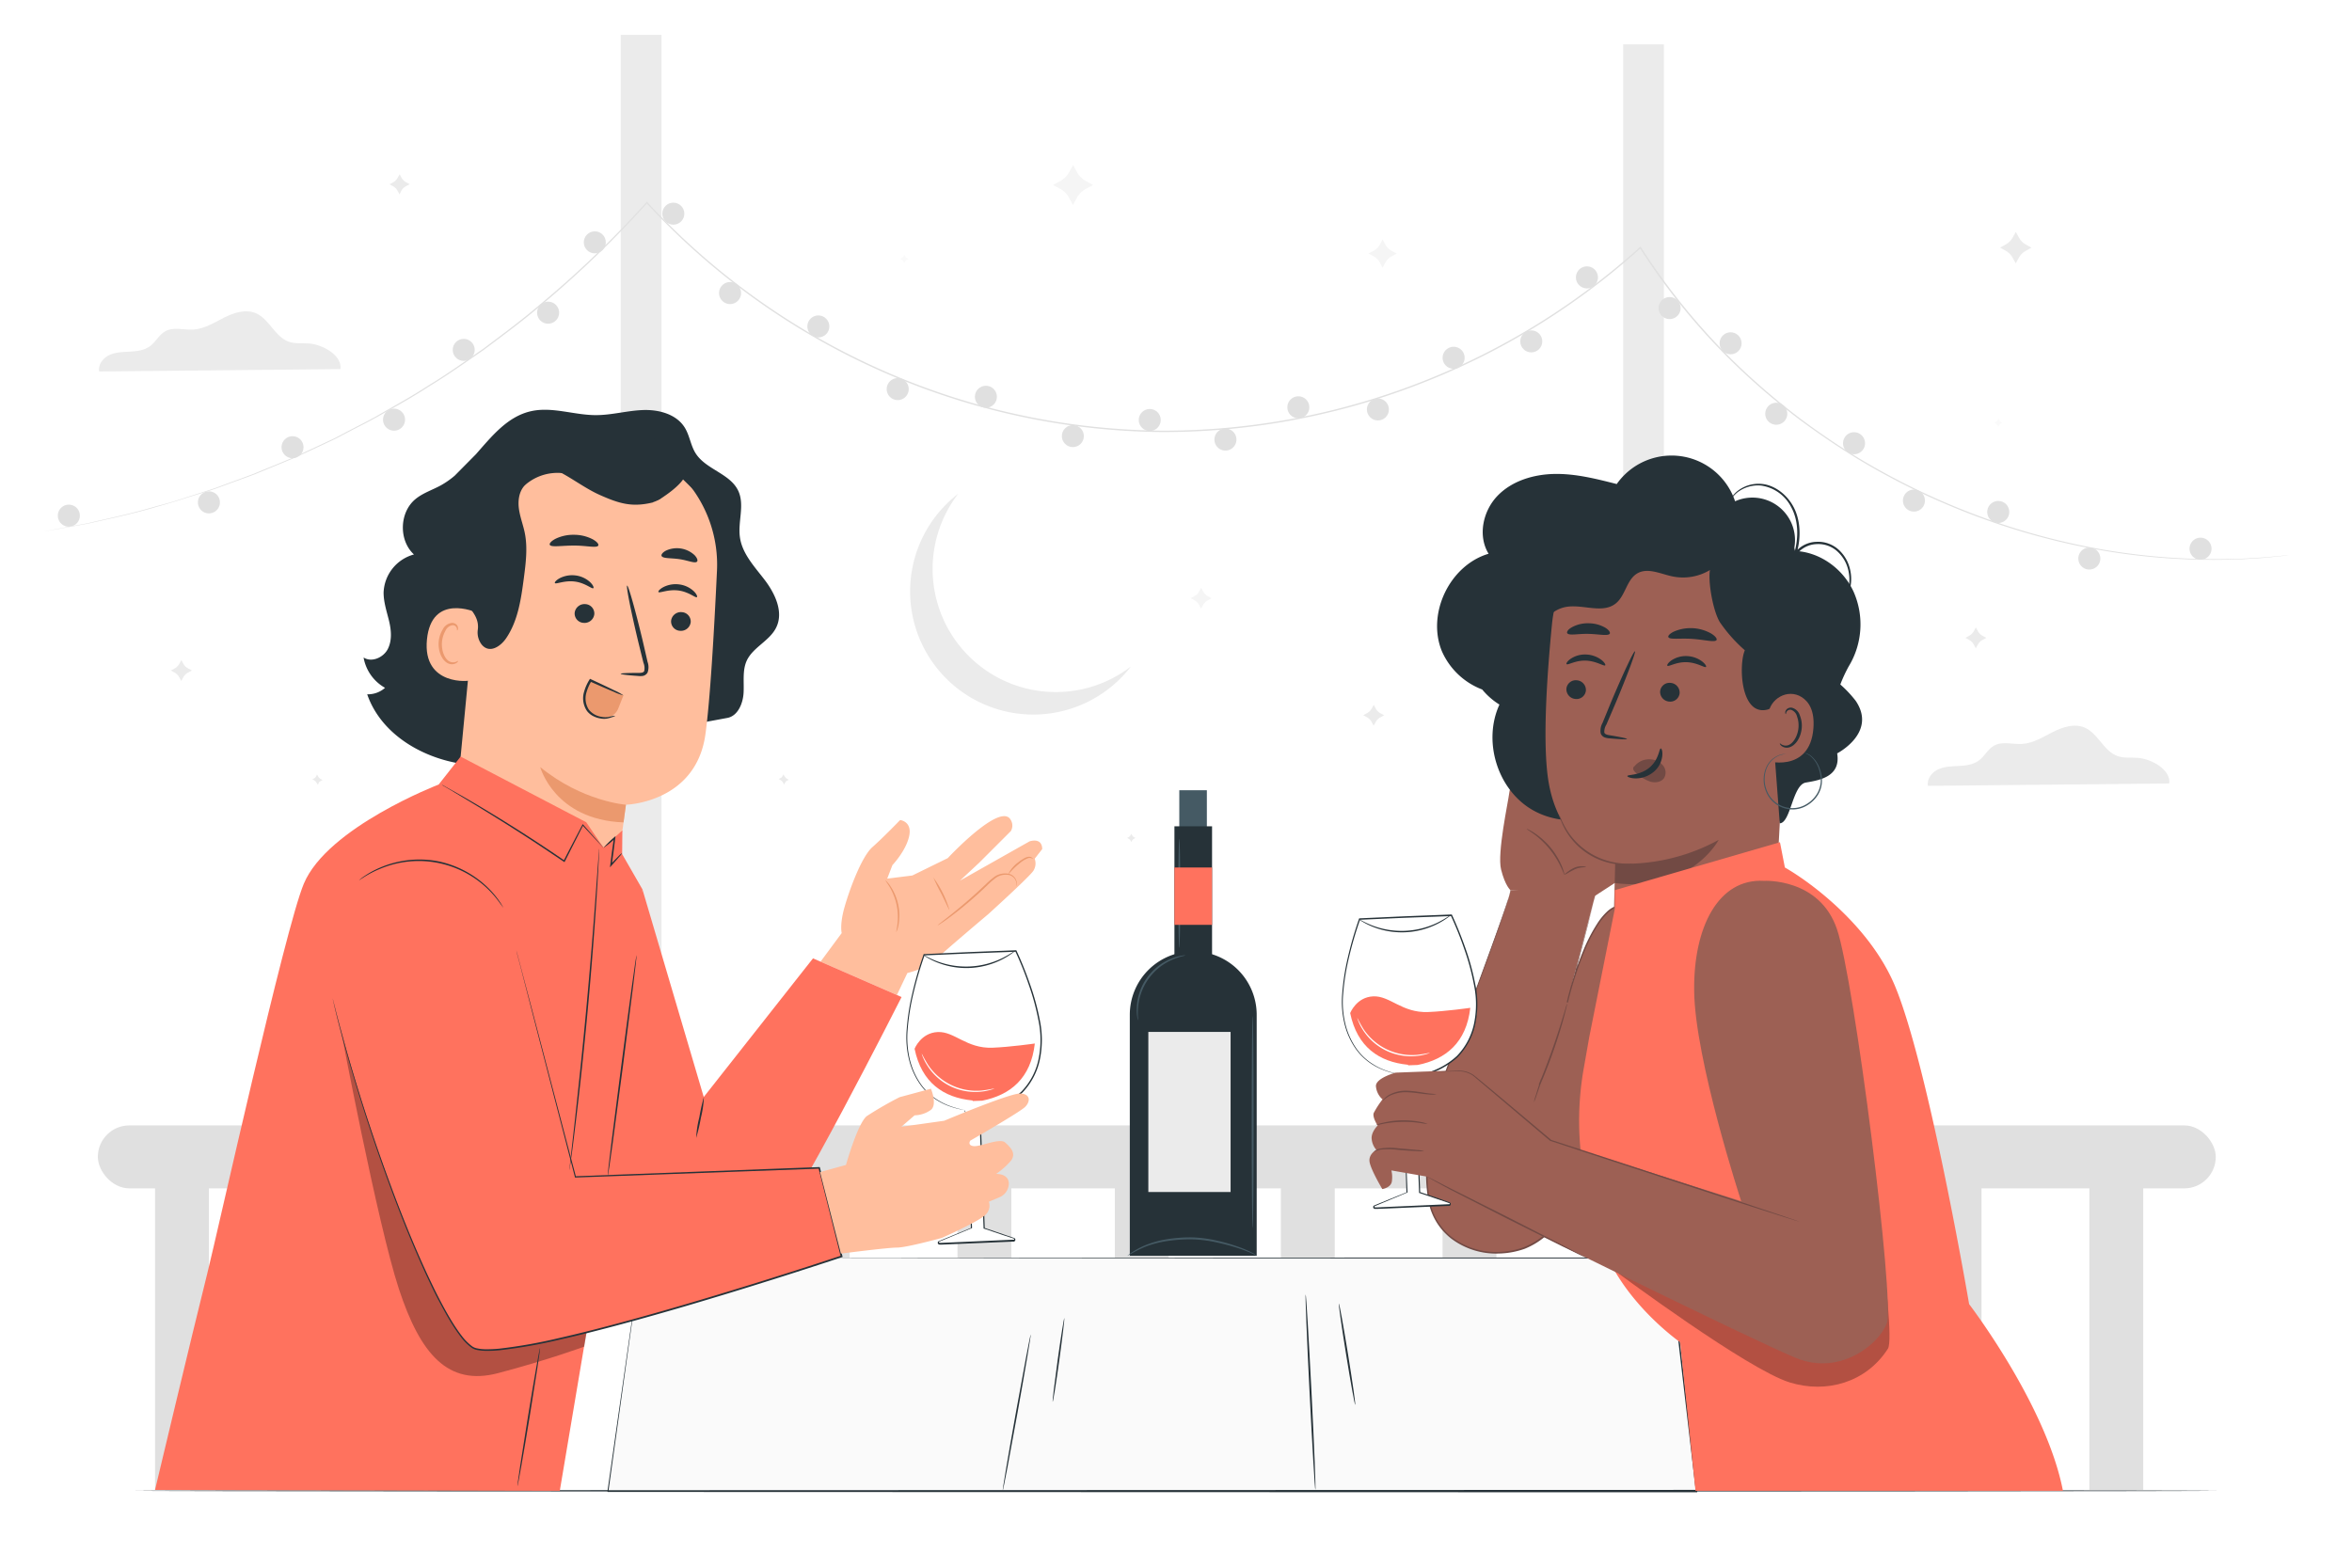 <svg class="animated" id="freepik_stories-night-date" xmlns="http://www.w3.org/2000/svg" viewBox="0 0 750 500" version="1.1" xmlns:xlink="http://www.w3.org/1999/xlink" xmlns:svgjs="http://svgjs.com/svgjs"><style>svg#freepik_stories-night-date:not(.animated) .animable {opacity: 0;}svg#freepik_stories-night-date.animated #freepik--background-complete--inject-43 {animation: 1s 1 forwards cubic-bezier(.36,-0.01,.5,1.38) fadeIn;animation-delay: 0s;}svg#freepik_stories-night-date.animated #freepik--Line--inject-43 {animation: 1s 1 forwards cubic-bezier(.36,-0.01,.5,1.38) slideUp;animation-delay: 0s;}svg#freepik_stories-night-date.animated #freepik--Table--inject-43 {animation: 1s 1 forwards cubic-bezier(.36,-0.01,.5,1.38) slideDown;animation-delay: 0s;}svg#freepik_stories-night-date.animated #freepik--character-2--inject-43 {animation: 1s 1 forwards cubic-bezier(.36,-0.01,.5,1.38) lightSpeedRight;animation-delay: 0s;}svg#freepik_stories-night-date.animated #freepik--character-1--inject-43 {animation: 1s 1 forwards cubic-bezier(.36,-0.01,.5,1.38) slideDown;animation-delay: 0s;}svg#freepik_stories-night-date.animated #freepik--Bottle--inject-43 {animation: 1s 1 forwards cubic-bezier(.36,-0.01,.5,1.38) fadeIn;animation-delay: 0s;}            @keyframes fadeIn {                0% {                    opacity: 0;                }                100% {                    opacity: 1;                }            }                    @keyframes slideUp {                0% {                    opacity: 0;                    transform: translateY(30px);                }                100% {                    opacity: 1;                    transform: inherit;                }            }                    @keyframes slideDown {                0% {                    opacity: 0;                    transform: translateY(-30px);                }                100% {                    opacity: 1;                    transform: translateY(0);                }            }                    @keyframes lightSpeedRight {              from {                transform: translate3d(50%, 0, 0) skewX(-20deg);                opacity: 0;              }              60% {                transform: skewX(10deg);                opacity: 1;              }              80% {                transform: skewX(-2deg);              }              to {                opacity: 1;                transform: translate3d(0, 0, 0);              }            }        </style><g id="freepik--background-complete--inject-43" class="animable" style="transform-origin: 371.935px 243.15px;"><path d="M440.18,227.48l1.2.66-1.2.65a3.7,3.7,0,0,0-1.49,1.47l-.66,1.2-.65-1.2a3.66,3.66,0,0,0-1.48-1.49l-1.19-.66,1.2-.65A3.72,3.72,0,0,0,437.4,226l.66-1.19.65,1.2A3.76,3.76,0,0,0,440.18,227.48Z" style="fill: rgb(235, 235, 235); transform-origin: 438.045px 228.135px;" id="elxqcdtqsgqd" class="animable"></path><path d="M250.91,248.34l.61.37L251,249a1.48,1.48,0,0,0-.67.66l-.27.56-.36-.61a2.36,2.36,0,0,0-.78-.79l-.61-.37.56-.27a1.41,1.41,0,0,0,.66-.66l.28-.56.36.62A2.24,2.24,0,0,0,250.91,248.34Z" style="fill: rgb(235, 235, 235); transform-origin: 249.915px 248.59px;" id="eloqywqyucmyf" class="animable"></path><path d="M102.24,248.44l.61.37-.56.27a1.43,1.43,0,0,0-.67.66l-.27.56-.37-.61a2.27,2.27,0,0,0-.78-.79l-.61-.37.56-.27a1.39,1.39,0,0,0,.67-.66l.27-.56.37.61A2.27,2.27,0,0,0,102.24,248.44Z" style="fill: rgb(235, 235, 235); transform-origin: 101.22px 248.67px;" id="elq1c9by1tqpq" class="animable"></path><path d="M361.6,267l.47.26-.47.26a1.43,1.43,0,0,0-.59.58l-.26.47-.26-.47a1.43,1.43,0,0,0-.58-.59l-.47-.26.47-.26a1.43,1.43,0,0,0,.59-.58l.26-.47.26.47A1.43,1.43,0,0,0,361.6,267Z" style="fill: rgb(235, 235, 235); transform-origin: 360.755px 267.255px;" id="el44akz3044l6" class="animable"></path><path d="M638.06,134.56l.47.26-.48.25a1.5,1.5,0,0,0-.58.59l-.27.47-.25-.48a1.59,1.59,0,0,0-.59-.59l-.47-.26.48-.25A1.59,1.59,0,0,0,637,134l.26-.47.25.48A1.59,1.59,0,0,0,638.06,134.56Z" style="fill: rgb(250, 250, 250); transform-origin: 637.21px 134.83px;" id="el5832mpf5rzi" class="animable"></path><rect x="197.94" y="11.11" width="12.99" height="372.32" style="fill: rgb(235, 235, 235); transform-origin: 204.435px 197.27px;" id="elg8jfaomk0do" class="animable"></rect><rect x="517.59" y="14.15" width="12.99" height="369.28" style="fill: rgb(235, 235, 235); transform-origin: 524.085px 198.79px;" id="elnt21s7qrpy" class="animable"></rect><path d="M729.84,177.09s-.38.06-1.13.14l-3.36.35c-1.48.16-3.32.36-5.51.48s-4.71.36-7.58.39a208.93,208.93,0,0,1-49.2-4.28,220.74,220.74,0,0,1-33.64-9.8,227.76,227.76,0,0,1-36.93-17.93q-9.37-5.73-18.73-12.66a230.89,230.89,0,0,1-18.24-15.38,207.41,207.41,0,0,1-32.64-39.31l.36,0a226.79,226.79,0,0,1-67.77,42.31,225.84,225.84,0,0,1-85,16.4,225.46,225.46,0,0,1-93.9-21.42,226.22,226.22,0,0,1-70.48-51.67h.34A327.86,327.86,0,0,1,172,97.82c-5.79,4.93-11.78,9.3-17.54,13.64-5.95,4.09-11.65,8.17-17.47,11.68-5.69,3.73-11.48,6.86-17,10-2.79,1.53-5.59,2.92-8.3,4.34l-4,2.09c-1.32.71-2.7,1.29-4,1.93l-7.86,3.65c-1.27.62-2.56,1.16-3.84,1.68l-3.79,1.58c-2.5,1-4.94,2.06-7.33,3l-7.09,2.59c-2.31.83-4.53,1.72-6.74,2.42l-6.44,2c-2.08.66-4.1,1.32-6.06,1.91L48.74,162c-7.33,2.12-13.71,3.41-18.85,4.59-2.56.62-4.88.94-6.86,1.32l-5,.89-3,.53-1,.17,1-.2,3-.57,5-.93c2-.39,4.29-.72,6.85-1.36,5.13-1.2,11.5-2.5,18.83-4.65l5.72-1.57c2-.59,4-1.26,6.05-1.92l6.43-2.07c2.21-.7,4.42-1.6,6.73-2.42l7.07-2.61c2.4-1,4.82-2,7.32-3l3.79-1.58c1.28-.53,2.56-1.07,3.83-1.69l7.85-3.66c1.32-.64,2.7-1.22,4-1.93l4-2.1c2.71-1.42,5.5-2.81,8.28-4.35,5.49-3.19,11.28-6.32,17-10.05,5.81-3.52,11.5-7.6,17.43-11.68,5.75-4.35,11.73-8.72,17.5-13.65a327.23,327.23,0,0,0,34.4-33l.17-.19.17.19A226,226,0,0,0,276.81,116a225,225,0,0,0,93.68,21.36A225.49,225.49,0,0,0,455.28,121a226.49,226.49,0,0,0,67.64-42.19l.21-.19.15.23a207.57,207.57,0,0,0,32.54,39.25A230.14,230.14,0,0,0,574,133.45q9.32,6.95,18.68,12.65A226.8,226.8,0,0,0,629.54,164a220.32,220.32,0,0,0,33.58,9.85,210.35,210.35,0,0,0,49.13,4.41c2.87,0,5.4-.25,7.58-.36s4-.29,5.51-.43l3.36-.32Z" style="fill: rgb(224, 224, 224); transform-origin: 371.935px 121.437px;" id="el013sl3mbhz4a" class="animable"></path><circle cx="342.11" cy="139.09" r="3.51" style="fill: rgb(224, 224, 224); transform-origin: 342.11px 139.09px;" id="elbvz4s6pczge" class="animable"></circle><path d="M289.73,124.63a3.51,3.51,0,1,1-2.94-4A3.52,3.52,0,0,1,289.73,124.63Z" style="fill: rgb(224, 224, 224); transform-origin: 286.26px 124.1px;" id="elvk4p97atrwa" class="animable"></path><path d="M394.23,140.73a3.51,3.51,0,1,1-2.94-4A3.51,3.51,0,0,1,394.23,140.73Z" style="fill: rgb(224, 224, 224); transform-origin: 390.76px 140.2px;" id="elc4v65mkyuae" class="animable"></path><circle cx="439.38" cy="130.59" r="3.51" style="fill: rgb(224, 224, 224); transform-origin: 439.38px 130.59px;" id="el4ccpi8s10qd" class="animable"></circle><path d="M467,114.64a3.51,3.51,0,1,1-2.94-4A3.51,3.51,0,0,1,467,114.64Z" style="fill: rgb(224, 224, 224); transform-origin: 463.53px 114.11px;" id="el557olpow24p" class="animable"></path><path d="M509.51,89a3.51,3.51,0,1,1-2.94-4A3.52,3.52,0,0,1,509.51,89Z" style="fill: rgb(224, 224, 224); transform-origin: 506.04px 88.47px;" id="elzgphr72g7u" class="animable"></path><circle cx="551.85" cy="109.49" r="3.51" style="fill: rgb(224, 224, 224); transform-origin: 551.85px 109.49px;" id="eleksgumou0zh" class="animable"></circle><path d="M594.68,141.9a3.51,3.51,0,1,1-2.93-4A3.51,3.51,0,0,1,594.68,141.9Z" style="fill: rgb(224, 224, 224); transform-origin: 591.21px 141.368px;" id="el7cr4c1yvqz6" class="animable"></path><path d="M640.67,163.82a3.51,3.51,0,1,1-2.93-4A3.51,3.51,0,0,1,640.67,163.82Z" style="fill: rgb(224, 224, 224); transform-origin: 637.2px 163.288px;" id="el1ztzvgouwqi" class="animable"></path><path d="M705.17,175.53a3.51,3.51,0,1,1-2.94-4A3.52,3.52,0,0,1,705.17,175.53Z" style="fill: rgb(224, 224, 224); transform-origin: 701.7px 175px;" id="eln5k7yqj11cf" class="animable"></path><circle cx="366.63" cy="133.95" r="3.51" style="fill: rgb(224, 224, 224); transform-origin: 366.63px 133.95px;" id="elgvs76fjn7fp" class="animable"></circle><circle cx="314.38" cy="126.54" r="3.51" style="fill: rgb(224, 224, 224); transform-origin: 314.38px 126.54px;" id="ellkjdqqko8np" class="animable"></circle><path d="M236.27,94a3.51,3.51,0,1,1-2.93-4A3.51,3.51,0,0,1,236.27,94Z" style="fill: rgb(224, 224, 224); transform-origin: 232.801px 93.468px;" id="elum8hevyzpjd" class="animable"></path><circle cx="189.67" cy="77.29" r="3.51" style="fill: rgb(224, 224, 224); transform-origin: 189.67px 77.29px;" id="el2fetu3rfoig" class="animable"></circle><circle cx="147.87" cy="111.59" r="3.51" style="fill: rgb(224, 224, 224); transform-origin: 147.87px 111.59px;" id="elppv2nq2naf" class="animable"></circle><circle cx="93.28" cy="142.63" r="3.51" style="fill: rgb(224, 224, 224); transform-origin: 93.28px 142.63px;" id="el6dasoktafar" class="animable"></circle><circle cx="214.71" cy="68.15" r="3.51" style="fill: rgb(224, 224, 224); transform-origin: 214.71px 68.15px;" id="elb7yiue53jhf" class="animable"></circle><path d="M178.25,100.26a3.51,3.51,0,1,1-2.93-4A3.51,3.51,0,0,1,178.25,100.26Z" style="fill: rgb(224, 224, 224); transform-origin: 174.78px 99.728px;" id="eldukqs7sgds" class="animable"></path><path d="M129.12,134.38a3.51,3.51,0,1,1-2.94-4A3.51,3.51,0,0,1,129.12,134.38Z" style="fill: rgb(224, 224, 224); transform-origin: 125.65px 133.85px;" id="elvfi7qrqm27" class="animable"></path><path d="M70.09,160.76a3.51,3.51,0,1,1-2.93-4A3.51,3.51,0,0,1,70.09,160.76Z" style="fill: rgb(224, 224, 224); transform-origin: 66.621px 160.228px;" id="elfnbme0xwch4" class="animable"></path><path d="M25.42,165a3.51,3.51,0,1,1-2.93-4A3.49,3.49,0,0,1,25.42,165Z" style="fill: rgb(224, 224, 224); transform-origin: 21.952px 164.468px;" id="elcd7ykmle3ql" class="animable"></path><circle cx="260.95" cy="104.11" r="3.51" style="fill: rgb(224, 224, 224); transform-origin: 260.95px 104.11px;" id="elexs15fhmjhu" class="animable"></circle><circle cx="414.01" cy="129.9" r="3.51" style="fill: rgb(224, 224, 224); transform-origin: 414.01px 129.9px;" id="eln103wfbky2" class="animable"></circle><circle cx="488.29" cy="108.88" r="3.51" style="fill: rgb(224, 224, 224); transform-origin: 488.29px 108.88px;" id="elzf58r7fznxn" class="animable"></circle><path d="M535.87,98.79a3.51,3.51,0,1,1-2.94-4A3.52,3.52,0,0,1,535.87,98.79Z" style="fill: rgb(224, 224, 224); transform-origin: 532.4px 98.26px;" id="elw69u10rssf" class="animable"></path><path d="M569.88,132.49a3.51,3.51,0,1,1-2.93-4A3.5,3.5,0,0,1,569.88,132.49Z" style="fill: rgb(224, 224, 224); transform-origin: 566.411px 131.958px;" id="elz0v7fad4q9l" class="animable"></path><path d="M613.78,160.19a3.51,3.51,0,1,1-2.94-4A3.5,3.5,0,0,1,613.78,160.19Z" style="fill: rgb(224, 224, 224); transform-origin: 610.311px 159.66px;" id="ell6ga08wc2gr" class="animable"></path><path d="M669.71,178.67a3.51,3.51,0,1,1-2.93-4A3.51,3.51,0,0,1,669.71,178.67Z" style="fill: rgb(224, 224, 224); transform-origin: 666.24px 178.138px;" id="elvzvtnfoyxt8" class="animable"></path><path d="M336.7,220.72a39.26,39.26,0,0,1-31.12-63.26,39.28,39.28,0,1,0,55.08,55.07A39.08,39.08,0,0,1,336.7,220.72Z" style="fill: rgb(235, 235, 235); transform-origin: 325.437px 192.68px;" id="elr6ck7yswi4q" class="animable"></path><path d="M346.27,57.74,348.56,59l-2.3,1.25a7.15,7.15,0,0,0-2.86,2.83l-1.26,2.29-1.25-2.3a7.21,7.21,0,0,0-2.83-2.86L335.77,59l2.3-1.25a7.21,7.21,0,0,0,2.86-2.83l1.26-2.29,1.25,2.3A7.15,7.15,0,0,0,346.27,57.74Z" style="fill: rgb(245, 245, 245); transform-origin: 342.165px 59px;" id="el3675ro4cdkq" class="animable"></path><path d="M385.16,190.15l1.19.65-1.2.65a3.85,3.85,0,0,0-1.49,1.48l-.66,1.19-.64-1.2a3.76,3.76,0,0,0-1.48-1.48l-1.19-.66,1.19-.65a3.66,3.66,0,0,0,1.49-1.48l.66-1.19.65,1.2A3.79,3.79,0,0,0,385.16,190.15Z" style="fill: rgb(245, 245, 245); transform-origin: 383.02px 190.79px;" id="elecdtyab0ahu" class="animable"></path><path d="M646,78l1.78,1-1.79,1a5.47,5.47,0,0,0-2.22,2.2l-1,1.79-1-1.8a5.66,5.66,0,0,0-2.2-2.22l-1.79-1,1.79-1a5.64,5.64,0,0,0,2.23-2.21l1-1.78,1,1.79A5.49,5.49,0,0,0,646,78Z" style="fill: rgb(235, 235, 235); transform-origin: 642.78px 78.985px;" id="elfvoxuyf6y1g" class="animable"></path><path d="M60,213.19l1.2.66-1.2.65A3.7,3.7,0,0,0,58.46,216l-.66,1.2-.65-1.2a3.66,3.66,0,0,0-1.48-1.49l-1.19-.66,1.2-.65a3.72,3.72,0,0,0,1.49-1.48l.66-1.19.65,1.2A3.7,3.7,0,0,0,60,213.19Z" style="fill: rgb(235, 235, 235); transform-origin: 57.84px 213.865px;" id="elnijn5pq9wh" class="animable"></path><path d="M632.19,202.79l1.2.66-1.2.65a3.72,3.72,0,0,0-1.49,1.48l-.66,1.19-.65-1.2a3.74,3.74,0,0,0-1.47-1.48l-1.2-.66,1.2-.65a3.79,3.79,0,0,0,1.49-1.48l.66-1.19.65,1.2A3.74,3.74,0,0,0,632.19,202.79Z" style="fill: rgb(235, 235, 235); transform-origin: 630.055px 203.44px;" id="el18yuwlxerrw" class="animable"></path><path d="M129.49,58.12l1.15.63-1.16.63A3.71,3.71,0,0,0,128,60.8L127.41,62l-.63-1.15a3.58,3.58,0,0,0-1.42-1.44l-1.15-.63,1.15-.63a3.58,3.58,0,0,0,1.44-1.42l.64-1.15.62,1.15A3.54,3.54,0,0,0,129.49,58.12Z" style="fill: rgb(235, 235, 235); transform-origin: 127.425px 58.79px;" id="elbjbsal79z0r" class="animable"></path><path d="M289.18,82.31l.47.26-.47.26a1.5,1.5,0,0,0-.59.58l-.26.48-.26-.48a1.43,1.43,0,0,0-.58-.59l-.47-.26.47-.25a1.52,1.52,0,0,0,.59-.59l.26-.47.26.47A1.38,1.38,0,0,0,289.18,82.31Z" style="fill: rgb(250, 250, 250); transform-origin: 288.335px 82.57px;" id="el1n8zo53ycgr" class="animable"></path><path d="M443.75,80l1.61.89-1.61.87a5.06,5.06,0,0,0-2,2l-.88,1.6L440,83.73a5,5,0,0,0-2-2l-1.6-.89L438,80a5,5,0,0,0,2-2l.89-1.6.87,1.61A5,5,0,0,0,443.75,80Z" style="fill: rgb(245, 245, 245); transform-origin: 440.88px 80.88px;" id="eljl5yxbr8wb" class="animable"></path><path d="M108.56,117.72c.59-4.28-5.45-7.8-10-8.17-2.16-.17-4.41.16-6.46-.55-4.44-1.55-6.21-7.29-10.55-9.12-3.24-1.36-7-.15-10.11,1.43s-6.24,3.57-9.75,3.8c-3.05.19-6.37-.94-9,.55-2,1.11-3,3.41-4.87,4.76s-4.13,1.6-6.36,1.72-4.53.15-6.56,1.08-3.7,3.07-3.28,5.26Z" style="fill: rgb(235, 235, 235); transform-origin: 70.078px 108.885px;" id="elqufbp7pitv" class="animable"></path><path d="M691.72,249.88c.59-4.28-5.45-7.8-10-8.17-2.16-.17-4.41.16-6.46-.56-4.44-1.54-6.22-7.28-10.55-9.11-3.24-1.36-7-.15-10.11,1.43s-6.24,3.57-9.75,3.8c-3.06.19-6.37-.94-9,.55-2,1.11-3,3.41-4.87,4.76s-4.13,1.6-6.36,1.72-4.53.15-6.56,1.07-3.7,3.08-3.28,5.27Z" style="fill: rgb(235, 235, 235); transform-origin: 653.237px 241.045px;" id="elr9syblb1gzq" class="animable"></path><rect x="563.12" y="372.05" width="17.18" height="103.14" style="fill: rgb(224, 224, 224); transform-origin: 571.71px 423.62px;" id="elvowr0ux713j" class="animable"></rect><rect x="150.63" y="372.05" width="17.18" height="103.14" style="fill: rgb(224, 224, 224); transform-origin: 159.22px 423.62px;" id="elnhgs5bp5n8l" class="animable"></rect><rect x="99.07" y="372.05" width="17.18" height="103.14" style="fill: rgb(224, 224, 224); transform-origin: 107.66px 423.62px;" id="el8ncfzzgmk73" class="animable"></rect><rect x="49.44" y="372.05" width="17.18" height="103.14" style="fill: rgb(224, 224, 224); transform-origin: 58.03px 423.62px;" id="ell8m99w59y5s" class="animable"></rect><rect x="205.32" y="372.05" width="17.18" height="103.14" style="fill: rgb(224, 224, 224); transform-origin: 213.91px 423.62px;" id="el4qypm18cs5e" class="animable"></rect><rect x="355.5" y="372.05" width="17.18" height="103.14" style="fill: rgb(224, 224, 224); transform-origin: 364.09px 423.62px;" id="el70r961f4id2" class="animable"></rect><rect x="666.25" y="372.05" width="17.18" height="103.14" style="fill: rgb(224, 224, 224); transform-origin: 674.84px 423.62px;" id="elofy7soweywl" class="animable"></rect><rect x="614.68" y="372.05" width="17.18" height="103.14" style="fill: rgb(224, 224, 224); transform-origin: 623.27px 423.62px;" id="elck1riz6yvzf" class="animable"></rect><rect x="511.56" y="372.05" width="17.18" height="103.14" style="fill: rgb(224, 224, 224); transform-origin: 520.15px 423.62px;" id="el21g1ybmrt2c" class="animable"></rect><rect x="460" y="372.05" width="17.18" height="103.14" style="fill: rgb(224, 224, 224); transform-origin: 468.59px 423.62px;" id="elxz5gn8nk5et" class="animable"></rect><rect x="408.44" y="372.05" width="17.18" height="103.14" style="fill: rgb(224, 224, 224); transform-origin: 417.03px 423.62px;" id="elotvth6xkni" class="animable"></rect><rect x="305.32" y="372.05" width="17.18" height="103.14" style="fill: rgb(224, 224, 224); transform-origin: 313.91px 423.62px;" id="el88rjvxdzalg" class="animable"></rect><rect x="253.76" y="372.05" width="17.18" height="103.14" style="fill: rgb(224, 224, 224); transform-origin: 262.35px 423.62px;" id="elvb87kfckef9" class="animable"></rect><rect x="31.2" y="358.94" width="675.36" height="20.08" rx="10.04" style="fill: rgb(224, 224, 224); transform-origin: 368.88px 368.98px;" id="eldg8grlsu4pn" class="animable"></rect></g><g id="freepik--Line--inject-43" class="animable" style="transform-origin: 375px 475.47px;"><path d="M706.86,475.47c0,.14-148.59.26-331.84.26s-331.88-.12-331.88-.26,148.56-.26,331.88-.26S706.86,475.33,706.86,475.47Z" style="fill: rgb(38, 50, 56); transform-origin: 375px 475.47px;" id="elld9x38fskb" class="animable"></path></g><g id="freepik--Table--inject-43" class="animable" style="transform-origin: 367.46px 438.513px;"><path d="M209.61,401.14H522.2a11.36,11.36,0,0,1,11.29,10.09L541,475.49H193.88l9.82-69.43A6,6,0,0,1,209.61,401.14Z" style="fill: rgb(250, 250, 250); transform-origin: 367.44px 438.315px;" id="elyuqnxtwsel" class="animable"></path><path d="M209.61,401.14l-.33,0a5.45,5.45,0,0,0-1,.15,6,6,0,0,0-3.28,2,6.14,6.14,0,0,0-1.24,2.59c-.17,1.06-.31,2.23-.49,3.5q-.54,3.81-1.23,8.79c-1.86,13.29-4.58,32.71-8,57.3l-.15-.17,331.21-.11H541l-.25.29q-2.38-20.4-4.69-40.27-1.15-9.92-2.28-19.68c-.2-1.62-.36-3.27-.59-4.86a10.79,10.79,0,0,0-1.74-4.4A11.4,11.4,0,0,0,528,403a11.17,11.17,0,0,0-4.43-1.54c-1.55-.18-3.19-.07-4.78-.1H449.47l-125.11-.05-84-.09-22.79,0-5.92,0-2,0,2,0,5.92,0,22.79,0,84-.08,125.11-.06h71.74a20.08,20.08,0,0,1,2.44.1,11.82,11.82,0,0,1,4.63,1.62,12,12,0,0,1,3.56,3.42,11.45,11.45,0,0,1,1.81,4.61c.24,1.64.39,3.25.59,4.88q1.14,9.76,2.3,19.69,2.31,19.83,4.68,40.26l0,.29H525.09l-331.21-.11h-.18l0-.17c3.5-24.58,6.28-44,8.17-57.28q.72-5,1.26-8.79c.19-1.27.34-2.44.52-3.5a6.07,6.07,0,0,1,1.28-2.62,6,6,0,0,1,3.33-2,4.51,4.51,0,0,1,1-.13Z" style="fill: rgb(38, 50, 56); transform-origin: 367.46px 438.513px;" id="elx93rjun8xd" class="animable"></path><path d="M419.45,475.19c-.17,0-1-13.94-1.86-31.16s-1.42-31.19-1.25-31.2,1,13.94,1.87,31.17S419.63,475.18,419.45,475.19Z" style="fill: rgb(38, 50, 56); transform-origin: 417.897px 444.01px;" id="el2vaosygmrpk" class="animable"></path><path d="M432.15,448.08c-.17,0-1.47-7.19-2.91-16.11s-2.47-16.18-2.31-16.21,1.48,7.19,2.92,16.11S432.32,448.05,432.15,448.08Z" style="fill: rgb(38, 50, 56); transform-origin: 429.541px 431.92px;" id="elxnw29u68b2" class="animable"></path><path d="M335.68,447.06c-.14,0,.58-6,1.6-13.4s2-13.34,2.12-13.32-.58,6-1.6,13.39S335.83,447.08,335.68,447.06Z" style="fill: rgb(38, 50, 56); transform-origin: 337.538px 433.7px;" id="eln226sjmwlh" class="animable"></path><path d="M319.75,475.39c-.14,0,1.74-11.19,4.21-24.94s4.58-24.87,4.72-24.85-1.74,11.19-4.21,24.95S319.89,475.42,319.75,475.39Z" style="fill: rgb(38, 50, 56); transform-origin: 324.215px 450.495px;" id="eldlzg9c28zdc" class="animable"></path></g><g id="freepik--character-2--inject-43" class="animable" style="transform-origin: 542.859px 310.391px;"><path d="M484.88,245.92s-3.27,4-3.6,6.89-3.93,19.27-2.62,24.51,3,6.59,3,6.59l26.8,1.91,6.54-4.25,2.61-15.7Z" style="fill: rgb(157, 96, 84); transform-origin: 497.992px 265.87px;" id="elezxqknw7jgq" class="animable"></path><path d="M481.63,283.91c.64,1.5-19.45,54.6-22.05,62.11s-6.36,24.46-3.76,37.45,17.45,19.37,30.44,14.46,28.62-33,28.62-33l2.7-75.72s-3.84-2-9.33,7.5-8.51,23-8.51,23l9.36-35.8Z" style="fill: rgb(157, 96, 84); transform-origin: 486.262px 341.747px;" id="elaom3uoxln54" class="animable"></path><path d="M508.75,285.61s0,.2-.13.59-.25,1-.44,1.73c-.39,1.53-1,3.77-1.72,6.69-1.53,5.85-3.76,14.38-6.56,25.13l-.31-.07a106.78,106.78,0,0,1,5.25-16.42,52,52,0,0,1,4.49-8.69,19.73,19.73,0,0,1,3.32-4,8.76,8.76,0,0,1,2.26-1.46,3.67,3.67,0,0,1,2.77-.17l.12,0v.15c-.77,21.74-1.68,47.67-2.66,75.73V365l0,.05a163.13,163.13,0,0,1-10.39,16,78,78,0,0,1-11.43,12.78,24,24,0,0,1-7.15,4.47A26.33,26.33,0,0,1,478,399.8a23.75,23.75,0,0,1-15.19-4.73,19.71,19.71,0,0,1-7.5-13.18,50.68,50.68,0,0,1-.58-7.43,71.86,71.86,0,0,1,.29-7.23,97.22,97.22,0,0,1,2.21-13.65c.51-2.18,1.08-4.3,1.73-6.35s1.42-4,2.13-6q2.15-5.82,4.13-11.16c5.28-14.2,9.53-25.71,12.37-33.69,1.42-4,2.5-7.1,3.18-9.22a13.87,13.87,0,0,0,.86-3.28c.29,0-1.05,4.57-3.85,12.57s-7,19.53-12.21,33.75l-4.11,11.16c-.7,1.95-1.45,3.92-2.1,6s-1.2,4.16-1.71,6.32a98.25,98.25,0,0,0-2.18,13.6,71.22,71.22,0,0,0-.27,7.19,48.22,48.22,0,0,0,.59,7.35,19.17,19.17,0,0,0,7.32,12.87A23.26,23.26,0,0,0,478,399.29a25.88,25.88,0,0,0,8-1.53,23.62,23.62,0,0,0,7-4.38,78.51,78.51,0,0,0,11.36-12.7,161.76,161.76,0,0,0,10.34-15.92l0,.12c1-28.05,2-54,2.75-75.72l.11.19a3.38,3.38,0,0,0-2.41.19,8.34,8.34,0,0,0-2.14,1.38,19.69,19.69,0,0,0-3.27,3.87,52.36,52.36,0,0,0-4.47,8.61,108.41,108.41,0,0,0-5.29,16.35l-.31-.08c2.87-10.73,5.14-19.25,6.7-25.1.79-2.9,1.4-5.14,1.81-6.67.21-.74.36-1.31.47-1.71S508.75,285.61,508.75,285.61Z" style="fill: rgb(114, 74, 68); transform-origin: 486.263px 341.849px;" id="elf2lke28ozvg" class="animable"></path><path d="M489.13,351.56a13.55,13.55,0,0,1,.55-2.05c.43-1.4,1-3.23,1.68-5.41l.4.14c-.21.58-.43,1.19-.65,1.82l-.43-.17c1-2.39,2.11-5.2,3.22-8.21,1.78-4.8,3.21-9.21,4.19-12.42l1.16-3.8a8.23,8.23,0,0,1,.47-1.38,6.93,6.93,0,0,1-.27,1.43c-.22.92-.55,2.24-1,3.86-.9,3.23-2.28,7.68-4.06,12.49-1.12,3-2.26,5.83-3.29,8.21l-.42-.17.69-1.81.39.14-1.85,5.35A14.23,14.23,0,0,1,489.13,351.56Z" style="fill: rgb(114, 74, 68); transform-origin: 494.425px 335.82px;" id="elwh402swf3d" class="animable"></path><path d="M498.87,279c-.09,0-.44-1-1.19-2.58A27.81,27.81,0,0,0,489.11,266c-1.41-1-2.35-1.57-2.31-1.65a2.43,2.43,0,0,1,.71.29,16.66,16.66,0,0,1,1.81,1.06,23.91,23.91,0,0,1,5.12,4.61,24.24,24.24,0,0,1,3.58,5.89,16.61,16.61,0,0,1,.69,2A2.21,2.21,0,0,1,498.87,279Z" style="fill: rgb(114, 74, 68); transform-origin: 492.834px 271.675px;" id="elo3l3065u46s" class="animable"></path><path d="M505.72,276.51c0,.19-1.72-.07-3.55.75a25.83,25.83,0,0,0-2.29,1.24c-.59.34-1,.52-1,.46s.27-.35.81-.76a11.51,11.51,0,0,1,2.28-1.42,5.88,5.88,0,0,1,2.66-.5C505.32,276.32,505.73,276.44,505.72,276.51Z" style="fill: rgb(114, 74, 68); transform-origin: 502.3px 277.623px;" id="elcrb67dn8chc" class="animable"></path><path d="M474.68,176.61c-3.51-5.7-1.82-13.62,2.82-18.45s11.58-6.89,18.27-7,13.28,1.57,19.77,3.22a21.36,21.36,0,0,1,37.74,5.5,13.58,13.58,0,0,1,18.89,14.83l-27.72,15.46L522,252.45c-8,9.67-23.48,12.11-34.11,5.4s-15-21.72-9.75-33.13a22.38,22.38,0,0,1-5.5-4.81,22.94,22.94,0,0,1-12.84-12.17C454.86,195.76,462.25,180.29,474.68,176.61Z" style="fill: rgb(38, 50, 56); transform-origin: 515.32px 203.467px;" id="eltzw34wtgjem" class="animable"></path><path d="M514.63,291.43c.24-9.54.43-16.08.42-16s-18.57-3.76-21.57-28.28c-1.49-12.19-.17-32,1.43-48.25,1.45-14.58,11.78-32.18,26.29-30.12l45.08,13.13c4.41.62,5.82,4.42,5.57,8.87l.3,2.09-4.62,69.73-1.66,31.09a25.65,25.65,0,0,1-24.9,24h0A25.65,25.65,0,0,1,514.63,291.43Z" style="fill: rgb(157, 96, 84); transform-origin: 532.489px 243.157px;" id="ellmuf7ytkv1" class="animable"></path><path d="M499.49,219.67a3.12,3.12,0,0,0,2.9,3.26,3,3,0,0,0,3.32-2.7,3.12,3.12,0,0,0-2.9-3.26A3,3,0,0,0,499.49,219.67Z" style="fill: rgb(38, 50, 56); transform-origin: 502.6px 219.95px;" id="eliltwuxxxxf" class="animable"></path><path d="M499.55,211.82c.37.42,2.8-1.25,6.16-1.12s5.77,1.9,6.15,1.5c.19-.18-.18-.93-1.23-1.75a8.59,8.59,0,0,0-4.9-1.7,8.15,8.15,0,0,0-4.93,1.4C499.74,210.9,499.36,211.63,499.55,211.82Z" style="fill: rgb(38, 50, 56); transform-origin: 505.705px 210.501px;" id="el4o8wdnc8hpo" class="animable"></path><path d="M529.38,220.5a3.12,3.12,0,0,0,2.9,3.26,3,3,0,0,0,3.32-2.7,3.12,3.12,0,0,0-2.9-3.26A3,3,0,0,0,529.38,220.5Z" style="fill: rgb(38, 50, 56); transform-origin: 532.49px 220.78px;" id="elps7h020h8le" class="animable"></path><path d="M531.69,212.32c.37.42,2.81-1.24,6.17-1.12s5.76,1.9,6.14,1.5c.19-.17-.18-.92-1.23-1.74a8.57,8.57,0,0,0-4.9-1.71,8.33,8.33,0,0,0-4.93,1.4C531.88,211.41,531.5,212.13,531.69,212.32Z" style="fill: rgb(38, 50, 56); transform-origin: 537.845px 211.002px;" id="elv0brtpqaibi" class="animable"></path><path d="M518.8,235.69c0-.19-2.06-.62-5.43-1.18-.86-.12-1.66-.32-1.79-.91a4.32,4.32,0,0,1,.67-2.52l2.77-6.45c3.86-9.19,6.69-16.75,6.32-16.9s-3.81,7.17-7.67,16.35q-1.39,3.4-2.66,6.49a5,5,0,0,0-.57,3.36,2.13,2.13,0,0,0,1.37,1.3,5.64,5.64,0,0,0,1.45.26C516.66,235.79,518.78,235.89,518.8,235.69Z" style="fill: rgb(38, 50, 56); transform-origin: 515.866px 221.761px;" id="elm71zzsriju" class="animable"></path><path d="M515.05,275.41a62,62,0,0,0,33-7.54s-8.85,16.91-33.16,13.76Z" style="fill: rgb(114, 74, 68); transform-origin: 531.47px 274.946px;" id="elgn6b9vypxe4" class="animable"></path><path d="M532,203.19c.38.9,3.71.3,7.68.58s7.21,1.2,7.69.35c.22-.4-.38-1.24-1.71-2.06a13.4,13.4,0,0,0-11.71-.7C532.52,202,531.82,202.77,532,203.19Z" style="fill: rgb(38, 50, 56); transform-origin: 539.693px 202.404px;" id="elrcapeoylm3r" class="animable"></path><path d="M499.79,202c.68.78,3.45.09,6.74.17s6.07.73,6.75,0c.29-.38-.12-1.16-1.32-1.93a10.69,10.69,0,0,0-5.43-1.45,10.41,10.41,0,0,0-5.43,1.35C499.91,200.84,499.5,201.61,499.79,202Z" style="fill: rgb(38, 50, 56); transform-origin: 506.535px 200.649px;" id="el2j4mc1ts5ru" class="animable"></path><path d="M553.35,168a16.67,16.67,0,0,1-20.22,15.8c-3.7-.8-7.72-2.82-11-.94-3.46,2-3.77,7.07-6.87,9.58-4.42,3.59-11.14-.14-16.64,1.3-4.26,1.1-7,5-9.94,8.34s-7.21,6.37-11.38,5a49.54,49.54,0,0,1,2-11.18,16.66,16.66,0,0,1,6.69-9c1.78-1.08,3.83-1.7,5.49-2.95,3.59-2.71,4.57-7.59,6.86-11.46a18.26,18.26,0,0,1,14.23-8.77c4.81-.33,9.7,1.27,14.42.25,3.48-.75,6.57-2.9,10.1-3.44,6.86-1.07,13,4,17.81,9.07" style="fill: rgb(38, 50, 56); transform-origin: 516.1px 183.902px;" id="elwck5wvd0a3g" class="animable"></path><path d="M531.21,177c3.09-.77,9.41-2.54,11.13-5.14,3.76-5.64,10.16-9.36,16.56-8.79a15.42,15.42,0,0,1,13.48,12.65c7.75.32,15.16,5.44,18.64,12.9a25.76,25.76,0,0,1-1.49,23.88,45.33,45.33,0,0,0-2.69,5.81,37.45,37.45,0,0,1,4.9,5.21c6.9,10.19-5.91,16.76-5.91,16.76,1.24,7.43-5.61,8.57-10,9.31-4.23.71-4.8,12.86-8.3,13l-2.77-36.76a4.79,4.79,0,0,1-1.55.57c-8.26,1.58-8.8-14.45-6.82-19a47.77,47.77,0,0,1-7.93-8.91c-2.15-3.42-3.83-12.6-3.21-16.68C542.29,181.9,529.86,177.33,531.21,177Z" style="fill: rgb(38, 50, 56); transform-origin: 562.444px 212.801px;" id="el0swnn5mot83k" class="animable"></path><path d="M563.85,228c.43-5.18,6.2-8.45,10.61-5.7,2.42,1.51,4.21,4.44,3.8,9.94-1.1,14.66-15.59,10.54-15.59,10.11C562.68,242,563.34,234,563.85,228Z" style="fill: rgb(157, 96, 84); transform-origin: 570.494px 232.254px;" id="eldd8msey77sr" class="animable"></path><path d="M567.57,237.08c.07,0,.24.2.66.43a2.55,2.55,0,0,0,1.9.19c1.59-.46,3.08-2.82,3.35-5.46a8.48,8.48,0,0,0-.44-3.71,3,3,0,0,0-1.78-2.1,1.31,1.31,0,0,0-1.56.59c-.22.39-.15.69-.23.71s-.3-.27-.13-.87A1.63,1.63,0,0,1,570,226a1.93,1.93,0,0,1,1.44-.27,3.58,3.58,0,0,1,2.5,2.47,8.72,8.72,0,0,1,.58,4.16c-.31,2.94-2,5.6-4.2,6.05a2.76,2.76,0,0,1-2.31-.56C567.57,237.44,567.51,237.11,567.57,237.08Z" style="fill: rgb(38, 50, 56); transform-origin: 571.059px 232.08px;" id="elveru6rp83d" class="animable"></path><path d="M584.26,196.92a3.09,3.09,0,0,0,.63-.51,18.08,18.08,0,0,0,1.57-1.69,17.12,17.12,0,0,0,3.63-7.66,13.45,13.45,0,0,0-.26-5.91,12.12,12.12,0,0,0-3.52-5.82,9.71,9.71,0,0,0-7.06-2.52,9,9,0,0,0-7.1,3.74l.69.32,0-.16c1.58-5.29,1.33-11-1.06-15.28s-6.48-6.85-10.16-7.1a10.85,10.85,0,0,0-8,2.64,9,9,0,0,0-1.5,1.78,3.52,3.52,0,0,0-.36.73,13.81,13.81,0,0,1,2.06-2.28,10.73,10.73,0,0,1,7.77-2.33,12.78,12.78,0,0,1,9.59,6.9c2.24,4.09,2.47,9.57.94,14.73l0,.15-.64,2.3,1.33-2a8.32,8.32,0,0,1,6.5-3.41,9,9,0,0,1,6.54,2.29,11.54,11.54,0,0,1,3.38,5.46,12.94,12.94,0,0,1,.34,5.65,17.47,17.47,0,0,1-3.33,7.56C585,196.12,584.21,196.87,584.26,196.92Z" style="fill: rgb(38, 50, 56); transform-origin: 571.031px 175.608px;" id="eljxdy8ilyg1" class="animable"></path><path d="M575.34,240.09a8.49,8.49,0,0,1,1.78.92,9,9,0,0,1,2.94,4.5,10.92,10.92,0,0,1,.54,3.71,8.41,8.41,0,0,1-1.26,4.05,9.65,9.65,0,0,1-3.39,3.26,8.39,8.39,0,0,1-4.86,1.19,8.82,8.82,0,0,1-4.72-1.69,8.61,8.61,0,0,1-2.88-3.69,9.52,9.52,0,0,1,.09-7.82,7.4,7.4,0,0,1,3.9-3.61,8.37,8.37,0,0,1,2-.42,2.09,2.09,0,0,0-.52,0,5.66,5.66,0,0,0-1.49.29,7.4,7.4,0,0,0-4.11,3.63,9.79,9.79,0,0,0-.18,8.1,9,9,0,0,0,3,3.86,9.13,9.13,0,0,0,4.93,1.78,8.77,8.77,0,0,0,5.09-1.26,10,10,0,0,0,3.51-3.4,8.61,8.61,0,0,0,1.27-4.24,10.66,10.66,0,0,0-.6-3.81,9,9,0,0,0-3.12-4.54,5.7,5.7,0,0,0-1.36-.67Z" style="fill: rgb(69, 90, 100); transform-origin: 571.687px 249.128px;" id="ela6aonavrnt5" class="animable"></path><path d="M521.19,244.41a6,6,0,0,1,5.38-2.21,5.49,5.49,0,0,1,3.77,2,3.47,3.47,0,0,1,.26,4c-.9,1.26-2.78,1.55-4.37,1.09a12.55,12.55,0,0,1-4.24-2.54,3.57,3.57,0,0,1-1-1,1.1,1.1,0,0,1,0-1.24" style="fill: rgb(114, 74, 68); transform-origin: 525.956px 245.828px;" id="el2ejfnwqr82v" class="animable"></path><path d="M529.59,238.71c-.55,0-.56,3.58-3.66,6.14s-6.94,2.15-7,2.66c-.05.22.86.7,2.48.75a9,9,0,0,0,5.82-2,7.78,7.78,0,0,0,2.83-5.14C530.23,239.59,529.83,238.69,529.59,238.71Z" style="fill: rgb(38, 50, 56); transform-origin: 524.514px 243.486px;" id="el9jxj5l55h88" class="animable"></path><path d="M520.85,275.53a4.5,4.5,0,0,1-1.2.19,19.26,19.26,0,0,1-3.31,0A21.93,21.93,0,0,1,498.78,264a20.29,20.29,0,0,1-1.3-3.05,5,5,0,0,1-.29-1.18c.09,0,.55,1.64,1.91,4.05a22.76,22.76,0,0,0,17.27,11.48C519.12,275.66,520.85,275.43,520.85,275.53Z" style="fill: rgb(114, 74, 68); transform-origin: 509.02px 267.781px;" id="elnz367067vgk" class="animable"></path><path d="M567.59,268.62l1.57,8.06c8,4.58,27,18.42,35.1,37.77,10.75,25.8,23.65,101.49,23.65,101.49s24.62,32.14,29.92,59.55H540.66l-4.91-47.41s-19.65-13.62-25.67-33.64c-1.61-5.35-2.94-10.44-4-15.05A95.9,95.9,0,0,1,505,340.88l1.78-10.13,8.15-40.9v-5.94Z" style="fill: rgb(255, 114, 94); transform-origin: 580.689px 372.055px;" id="elan07z73f6ja" class="animable"></path><g id="el4te6lvmc50a"><path d="M516.12,406.19c.22.1,41.08,30.54,54.6,34.73,11.72,3.62,24.41,0,31.3-10.77,3-4.66-8.53-80.62-8.53-80.62l-15.8,59.39Z" style="opacity: 0.3; transform-origin: 559.319px 395.904px;" class="animable"></path></g><path d="M446.3,342.64c-8.83-1.53-15.54-6.68-17.8-17.46-2.46-11.76,5-32.06,5-32.06l15.81-.7,13.48-.5s9.32,19.47,8,31.41-8.62,17.76-18.5,19.71h-.15l-.77,1.61,1.33,35.71,9.51,3.23a.4.4,0,0,1-.11.77l-23.58,1a.4.4,0,0,1-.17-.76l10.31-4.26-1.33-35.68Z" style="fill: rgb(255, 255, 255); transform-origin: 449.46px 338.64px;" id="el4ftjwnvva76" class="animable"></path><path d="M446.3,342.64l.24.52c.17.36.41.87.74,1.55v0c.17,4.85.6,17.52,1.21,35.69l.1-.16L439,384.14l-.63.26-.16.07a.66.66,0,0,0-.2.14.59.59,0,0,0,.13.87.68.68,0,0,0,.44.08l.69,0,2.8-.11,5.78-.25,12.25-.52,1.59-.06.42,0a.56.56,0,0,0,.46-.35.6.6,0,0,0-.06-.59.86.86,0,0,0-.44-.27L459,382.3l-6.28-2.14.15.2c-.41-11-.85-23.11-1.32-35.71l0,.11c.24-.51.5-1.06.77-1.61l-.2.13h.19a24.44,24.44,0,0,0,12.55-6.16A21.45,21.45,0,0,0,470.56,326a30.85,30.85,0,0,0-.15-12.19,78.47,78.47,0,0,0-3.13-11.43q-1.92-5.49-4.27-10.58l-.06-.13h-.15l-15.19.59-14.1.64h-.13l0,.12a114.3,114.3,0,0,0-3.59,12.38A73.82,73.82,0,0,0,428,316.9a29.93,29.93,0,0,0,.85,10.12,23.63,23.63,0,0,0,3.67,7.77,18.67,18.67,0,0,0,5.07,4.7,21.07,21.07,0,0,0,4.63,2.16,17.44,17.44,0,0,0,1.76.51,11,11,0,0,0,1.29.29l1.07.19s-.34-.09-1.05-.24c-.35-.07-.78-.18-1.29-.32s-1.09-.31-1.74-.54a20.28,20.28,0,0,1-4.57-2.2,18.38,18.38,0,0,1-5-4.68,23.31,23.31,0,0,1-3.59-7.71,29.44,29.44,0,0,1-.79-10,74.64,74.64,0,0,1,1.81-11.4,115.42,115.42,0,0,1,3.61-12.33l-.17.13,14.1-.62,15.19-.56-.21-.13c1.56,3.36,3,6.9,4.24,10.54a76.59,76.59,0,0,1,3.1,11.36,30.38,30.38,0,0,1,.16,12,21.06,21.06,0,0,1-5.57,10.85,24,24,0,0,1-12.31,6H452l-.06.13-.77,1.61,0,.05v.05c.47,12.6.93,24.67,1.34,35.72v.15l.14,0,6.29,2.13,3.07,1.05c.15.05.22.06.24.11a.19.19,0,0,1,0,.19.15.15,0,0,1-.14.1l-.38,0-1.59.07-12.24.55-5.79.25-2.8.13-.69,0c-.23,0-.29,0-.33-.18a.21.21,0,0,1,.05-.17.65.65,0,0,1,.23-.12l.63-.26,9.53-4,.1,0v-.11c-.74-18.17-1.26-30.84-1.45-35.68h0l-.78-1.54C446.4,342.8,446.3,342.64,446.3,342.64Z" style="fill: rgb(38, 50, 56); transform-origin: 449.492px 338.619px;" id="el0u27l2rl57qg" class="animable"></path><path d="M430.54,323.11c2.24,10.87,9.27,15.57,18.36,16.48H449v.19l3.08-.12c9-1.8,15.53-7.18,16.76-18.22,0,0-7.92,1.13-13.5,1.34-8.3.31-12.09-5.24-17.46-5S430.54,323.11,430.54,323.11Z" style="fill: rgb(255, 114, 94); transform-origin: 449.69px 328.776px;" id="elqza2vkmlans" class="animable"></path><path d="M433.29,293.17a6.63,6.63,0,0,0,1,.7,23.23,23.23,0,0,0,3,1.53,25.15,25.15,0,0,0,21.58-1,21.28,21.28,0,0,0,2.85-1.79,5.37,5.37,0,0,0,.95-.8c-.06-.07-1.43,1-3.95,2.3a26.22,26.22,0,0,1-21.31,1C434.81,294.07,433.34,293.09,433.29,293.17Z" style="fill: rgb(38, 50, 56); transform-origin: 447.98px 294.584px;" id="eldqrcdisuejg" class="animable"></path><path d="M432.81,324.62a4.87,4.87,0,0,0,.34,1.07,16.15,16.15,0,0,0,1.4,2.73A18.15,18.15,0,0,0,452,336.76a16.31,16.31,0,0,0,3-.61,4.78,4.78,0,0,0,1-.41,35.68,35.68,0,0,1-4.08.69,18.59,18.59,0,0,1-17.11-8.19A38.46,38.46,0,0,1,432.81,324.62Z" style="fill: rgb(255, 255, 255); transform-origin: 444.405px 330.751px;" id="el6vcu5kgusz7" class="animable"></path><path d="M496.17,364.56s-26.79-23-28.1-23.15-23,.7-23,.7-6.55,1.74-6.31,4.4a6.26,6.26,0,0,0,2.1,4.13,28.78,28.78,0,0,0-2.81,4.34c-.51,1.34,1.25,4,1.25,4s-2.17,2.11-1.9,4.34a6,6,0,0,0,1.5,3.43s-2.78,1.38-2.11,4.16,4,8.33,4,8.33,2.9-.43,3.07-2.62a9.67,9.67,0,0,0-.17-3.32l11.51,2s6.53,4.05,10.2,4.79,16.27,5.72,16.27,5.72Z" style="fill: rgb(157, 96, 84); transform-origin: 466.428px 363.601px;" id="elm4gnkkrv3vf" class="animable"></path><path d="M440.88,351.19a12.31,12.31,0,0,1,2.06-1.59,11.67,11.67,0,0,1,6.07-1.22c2.47.12,4.7.56,6.35.66A8.44,8.44,0,0,0,458,349c0-.08-1-.09-2.63-.3s-3.83-.68-6.36-.81a11.13,11.13,0,0,0-6.27,1.42,6,6,0,0,0-1.49,1.28A2,2,0,0,0,440.88,351.19Z" style="fill: rgb(114, 74, 68); transform-origin: 449.44px 349.526px;" id="elz90zfw1703" class="animable"></path><path d="M438.69,358.86a20.18,20.18,0,0,0,2.41-.43,36.33,36.33,0,0,1,11.71-.27,17.27,17.27,0,0,0,2.43.31,9.88,9.88,0,0,0-2.38-.66,28.7,28.7,0,0,0-5.93-.49,28.06,28.06,0,0,0-5.9.77A8.7,8.7,0,0,0,438.69,358.86Z" style="fill: rgb(114, 74, 68); transform-origin: 446.965px 358.087px;" id="elkiccg63dzq" class="animable"></path><path d="M438.05,367.44a9.63,9.63,0,0,1,2.21-.78,23.67,23.67,0,0,1,5.71.1c2.26.18,4.3.3,5.78.37a11.31,11.31,0,0,0,2.4,0,11.34,11.34,0,0,0-2.37-.36c-1.48-.15-3.52-.34-5.77-.51a19.2,19.2,0,0,0-5.82.05A3.66,3.66,0,0,0,438.05,367.44Z" style="fill: rgb(114, 74, 68); transform-origin: 446.1px 366.751px;" id="el7y7tmybdynv" class="animable"></path><path d="M562.54,280.94s17.64-1,23.23,15.41S604.26,415.12,601.68,422s-15,16.77-28.81,11.18-93.57-45.1-93.57-45.1L493,363.35l62.23,19.78s-14.84-45.32-15-67.23C540,295.75,547.92,280.08,562.54,280.94Z" style="fill: rgb(157, 96, 84); transform-origin: 540.659px 357.866px;" id="elrjodg1tfo18" class="animable"></path><path d="M573.82,389.65a1.6,1.6,0,0,1-.32-.08l-.94-.28L569,388.18,555.91,384,512.8,369.93l-18.45-6.06-.05,0,0,0-24.49-20.73a8.06,8.06,0,0,0-4.92-1.46l-4,.09-2.48,0h-.85l.21,0,.64,0,2.47-.12,4-.17a8.26,8.26,0,0,1,5.11,1.45c6.15,5,14.67,12.25,24.63,20.6l-.09,0,18.47,6L556,383.63l13,4.35,3.54,1.21.91.33Z" style="fill: rgb(114, 74, 68); transform-origin: 515.69px 365.56px;" id="el4pu7899qmji" class="animable"></path><path d="M455.21,375.36a2.71,2.71,0,0,1,.54.23l1.48.73,5.41,2.76,17.95,9,17.88,9.14,5.39,2.82,1.46.79a1.86,1.86,0,0,1,.49.31,3,3,0,0,1-.54-.22l-1.5-.7-5.46-2.67-17.95-9-17.88-9.14c-2.27-1.2-4.09-2.22-5.35-2.91l-1.44-.82A2.07,2.07,0,0,1,455.21,375.36Z" style="fill: rgb(114, 74, 68); transform-origin: 480.51px 388.25px;" id="elridca1verh" class="animable"></path></g><g id="freepik--character-1--inject-43" class="animable" style="transform-origin: 190.885px 303.092px;"><path d="M244,185.17c-3.27-4.32-7.33-8.49-8.06-13.85-.69-4.93,1.58-10.26-.52-14.76-2.58-5.55-10.34-6.8-13.61-12-1.58-2.51-1.89-5.65-3.45-8.17-2.65-4.3-8.27-5.79-13.31-5.61s-10,1.63-15.05,1.62c-6.93,0-13.88-2.76-20.64-1.26-7.46,1.67-12.39,7.81-17.59,13.73L145,151.71a27.44,27.44,0,0,1-4.37,3.06c-2.72,1.5-5.79,2.45-8.18,4.44-5.12,4.25-5.35,13.12-.45,17.63A13.1,13.1,0,0,0,122.32,189c0,3.08,1,6,1.73,9s1,6.28-.39,9-5.15,4.39-7.72,2.7a13.82,13.82,0,0,0,6.84,9.68,8.26,8.26,0,0,1-5.69,2.06c4.66,13.52,19.38,21.5,33.65,22.58s28.31-3.37,41.92-7.77L231.79,229c3.43-.54,5.12-4.54,5.32-8s-.43-7.13,1-10.27c2-4.32,7.32-6.31,9.4-10.59C249.91,195.28,247.23,189.48,244,185.17Z" style="fill: rgb(38, 50, 56); transform-origin: 182.186px 187.439px;" id="eludiyon7e0d" class="animable"></path><path d="M150.59,213.86c-2.18-8.88-4.31-17.82-4.93-27s.36-18.5,4.17-26.81c.58-1.26,5.32-9.65,6.69-9.41,1,.17-2.15,8.09-1.72,9,4.14,8.5,4.7,18.39,3.25,27.73a123.88,123.88,0,0,1-7.46,26.46" style="fill: rgb(38, 50, 56); transform-origin: 152.13px 182.247px;" id="el60lc1dhof8o" class="animable"></path><path d="M192.9,139.42l-2.11-.27c-22.87-1.59-37,16.95-37.94,39.86l-7.52,78.55a26.83,26.83,0,0,0,22.76,29.1h0a26.85,26.85,0,0,0,30.56-23c.54-4.11.94-7,.95-7s22.26-.59,25.33-22.38c1.48-10.52,2.77-32.44,3.7-52.29A41,41,0,0,0,192.9,139.42Z" style="fill: rgb(255, 190, 157); transform-origin: 186.941px 213.003px;" id="elzhb0ooyfzdm" class="animable"></path><path d="M199.6,256.66s-13.86-1-27.33-12c0,0,4.53,16.82,26.56,17.64Z" style="fill: rgb(235, 153, 110); transform-origin: 185.935px 253.48px;" id="el9jm4dyipffc" class="animable"></path><path d="M220.25,198.44a3.13,3.13,0,0,1-3.4,2.75A3,3,0,0,1,214,198a3.13,3.13,0,0,1,3.4-2.76A3,3,0,0,1,220.25,198.44Z" style="fill: rgb(38, 50, 56); transform-origin: 217.125px 198.215px;" id="el9zd6w2pfoj" class="animable"></path><path d="M222.23,190.45c-.44.35-2.57-1.7-5.93-2.12s-6,.94-6.34.49c-.15-.21.34-.89,1.51-1.53a8.6,8.6,0,0,1,5.14-.89,8.27,8.27,0,0,1,4.65,2.19C222.19,189.51,222.44,190.29,222.23,190.45Z" style="fill: rgb(38, 50, 56); transform-origin: 216.117px 188.405px;" id="elsw4ljgtgnv" class="animable"></path><path d="M189.51,195.91a3.14,3.14,0,0,1-3.41,2.75,3,3,0,0,1-2.85-3.22,3.15,3.15,0,0,1,3.4-2.76A3,3,0,0,1,189.51,195.91Z" style="fill: rgb(38, 50, 56); transform-origin: 186.38px 195.671px;" id="eln64dp2e5k9b" class="animable"></path><path d="M189.21,187.59c-.44.36-2.58-1.69-5.93-2.11s-6,.94-6.34.48c-.15-.2.33-.88,1.51-1.53a8.68,8.68,0,0,1,5.14-.89,8.34,8.34,0,0,1,4.65,2.19C189.17,186.66,189.42,187.44,189.21,187.59Z" style="fill: rgb(38, 50, 56); transform-origin: 183.096px 185.547px;" id="elzhikhxru3ap" class="animable"></path><path d="M197.94,214.9c0-.19,2.14-.28,5.57-.28.87,0,1.7-.05,1.92-.61a4.41,4.41,0,0,0-.25-2.62q-.81-3.25-1.69-6.84c-2.33-9.73-3.9-17.69-3.51-17.78s2.6,7.72,4.93,17.46q.83,3.59,1.58,6.87a5,5,0,0,1,0,3.41,2.2,2.2,0,0,1-1.57,1.08,6.12,6.12,0,0,1-1.48,0C200,215.35,197.93,215.09,197.94,214.9Z" style="fill: rgb(38, 50, 56); transform-origin: 202.365px 201.202px;" id="elef58p539eb" class="animable"></path><path d="M190.77,174c-.45.87-3.74,0-7.73,0s-7.32.63-7.73-.25c-.19-.42.48-1.21,1.87-1.93a13,13,0,0,1,5.92-1.25A12.84,12.84,0,0,1,189,172C190.33,172.74,191,173.55,190.77,174Z" style="fill: rgb(38, 50, 56); transform-origin: 183.046px 172.476px;" id="el0eidxgp2bx6a" class="animable"></path><path d="M222.27,179.12c-.68.69-2.89-.4-5.66-.79s-5.2-.15-5.64-1c-.19-.42.28-1.13,1.4-1.72a8.28,8.28,0,0,1,9.11,1.45C222.36,178,222.58,178.79,222.27,179.12Z" style="fill: rgb(38, 50, 56); transform-origin: 216.666px 177.095px;" id="el43bbff5d7hh" class="animable"></path><path d="M152,195.39c-.35-.21-14.42-6.35-15.86,8.62s13.9,13.34,14,12.91S152,195.39,152,195.39Z" style="fill: rgb(255, 190, 157); transform-origin: 144.022px 205.579px;" id="elot2zzdbe8kg" class="animable"></path><path d="M146.05,210.81c-.06-.06-.28.15-.74.31a2.62,2.62,0,0,1-1.95-.14c-1.53-.74-2.62-3.38-2.43-6.08a8.58,8.58,0,0,1,1.09-3.67,3,3,0,0,1,2.15-1.81,1.33,1.33,0,0,1,1.47.86c.16.44,0,.73.12.76s.34-.22.28-.85a1.66,1.66,0,0,0-.5-1,2,2,0,0,0-1.41-.52,3.68,3.68,0,0,0-2.94,2.07,8.91,8.91,0,0,0-1.31,4.08c-.19,3,1.08,6,3.19,6.84a2.82,2.82,0,0,0,2.42-.17C146,211.16,146.1,210.84,146.05,210.81Z" style="fill: rgb(235, 153, 110); transform-origin: 142.961px 205.262px;" id="elxoistwbsxr" class="animable"></path><path d="M221.08,156.12c2.54-1.13-4.62-9.43-10.34-12.65-8.66-4.87-22.2-8.59-30.71-6.95-10.25,2-19,6.22-24.81,14.89s-8.63,19.11-9.24,29.52c-.18,3.18-.14,6.52,1.32,9.35,1.8,3.49,5.64,5.93,5.07,10.49a6.34,6.34,0,0,0,1.15,4.71c2.49,3.16,6.09.71,7.87-1.91,3.8-5.58,4.78-12.56,5.66-19.26.62-4.77,1.24-9.63.29-14.34-.52-2.56-1.49-5-1.86-7.62s0-5.45,1.71-7.39a10.13,10.13,0,0,1,1.32-1.12,15.71,15.71,0,0,1,15.77-1.61c8.18,3.72,22.21,9.44,26.23,6.9,5.77-3.65,7.3-6.22,7.3-6.22Z" style="fill: rgb(38, 50, 56); transform-origin: 183.756px 171.549px;" id="elwor58kr5mwc" class="animable"></path><path d="M181,134.55c8.47-2,17.84-1.08,25.2,3.59,3.91,2.48,7.31,6.2,8.17,10.74s-1.51,9.85-5.93,11.22l-.31.16c-6.58,1.59-10.66.37-16.85-2.39-5.2-2.32-9.69-6.05-14.9-8.35a30.66,30.66,0,0,0-17.79-2.07C164.88,141.43,172.51,136.59,181,134.55Z" style="fill: rgb(38, 50, 56); transform-origin: 186.567px 147.26px;" id="elx1s149dxsvl" class="animable"></path><path d="M188.31,217a13.15,13.15,0,0,0-1.86,4.83,6.44,6.44,0,0,0,1.2,4.92,6.76,6.76,0,0,0,4.52,2.22h.05a4.82,4.82,0,0,0,4.95-3.06l1.64-4.15C196,220.53,191.15,218.24,188.31,217Z" style="fill: rgb(235, 153, 110); transform-origin: 192.586px 222.996px;" id="elpimrqei4cg" class="animable"></path><path d="M196.21,228.36a5.89,5.89,0,0,1-1.16.41,10.6,10.6,0,0,1-1.41.4,5.64,5.64,0,0,1-2,0,7.6,7.6,0,0,1-2.29-.68,5.78,5.78,0,0,1-2.18-1.74,7.18,7.18,0,0,1-.91-6.14,14.73,14.73,0,0,1,1.69-3.81l.18-.3.3.14c3,1.4,5.63,2.64,7.47,3.55a16.93,16.93,0,0,1,2.88,1.57,15.15,15.15,0,0,1-3.08-1.13c-1.89-.78-4.53-1.93-7.57-3.29l.48-.15a15,15,0,0,0-1.59,3.62,6.57,6.57,0,0,0,.74,5.51,6.35,6.35,0,0,0,4,2.3,6.13,6.13,0,0,0,1.82.11c.53-.06,1-.19,1.39-.27A2.88,2.88,0,0,1,196.21,228.36Z" style="fill: rgb(38, 50, 56); transform-origin: 192.36px 222.88px;" id="el9s5erpuecy" class="animable"></path><path d="M261.66,306.71l6.74-9.12s-.69-2.58.86-8.12,5.45-16.22,8.94-19.3,8.83-8.63,8.83-8.63,3.9.41,2.88,5.14-5.34,9.24-5.34,9.24l-1.65,4.31,8-1,11.3-5.54s17-18.28,20.12-12.12a3.45,3.45,0,0,1,0,3.49l-10.06,10.06-6.16,5.75,22.17-12.52s4-1.44,4.05,2.46l-2.4,3.08a4.36,4.36,0,0,1-.42,3.84c-1.23,1.91-14.37,13.82-14.37,13.82s-14.63,12.32-17.07,14.79-8.74,4-8.74,4L286,317.35Z" style="fill: rgb(255, 190, 157); transform-origin: 297px 288.826px;" id="elgtbiiomjxxo" class="animable"></path><path d="M324,282.88a3.57,3.57,0,0,0,.1-1.28,3.12,3.12,0,0,0-2.15-2.48,5.5,5.5,0,0,0-4.83,1.19,23.3,23.3,0,0,0-2.34,2.09c-.8.76-1.62,1.55-2.49,2.33-3.44,3.16-6.75,5.81-9.2,7.64-1.23.92-2.24,1.63-3,2.11a6.5,6.5,0,0,1-1.14.69,7.34,7.34,0,0,1,1-.86l2.84-2.23c2.39-1.9,5.65-4.58,9.08-7.73l2.48-2.32a24.59,24.59,0,0,1,2.41-2.11,5.84,5.84,0,0,1,5.24-1.15,3.3,3.3,0,0,1,1.69,1.3,3.26,3.26,0,0,1,.55,1.5,2.2,2.2,0,0,1-.14,1C324,282.79,324,282.89,324,282.88Z" style="fill: rgb(235, 153, 110); transform-origin: 311.6px 286.871px;" id="ellybr6fk77ib" class="animable"></path><path d="M329.36,273.92a2.07,2.07,0,0,0-1.31-.29,8.69,8.69,0,0,0-2.92,1.73c-2.16,1.67-3.48,3.49-3.61,3.4a10.34,10.34,0,0,1,3.29-3.81,13.11,13.11,0,0,1,1.63-1.11,3.74,3.74,0,0,1,1.57-.58,1.67,1.67,0,0,1,1.11.31C329.33,273.75,329.38,273.9,329.36,273.92Z" style="fill: rgb(235, 153, 110); transform-origin: 325.442px 276.009px;" id="elkozm9l9vjua" class="animable"></path><path d="M302.75,290.2c-.14.05-1.17-2.32-2.58-5.16a55.7,55.7,0,0,1-2.54-5.17,33.87,33.87,0,0,1,5.12,10.33Z" style="fill: rgb(235, 153, 110); transform-origin: 300.19px 285.035px;" id="elq22fcbmkpr" class="animable"></path><path d="M285.81,297.26c-.09,0,.18-1,.37-2.54a19,19,0,0,0-.26-6.08,19.29,19.29,0,0,0-2.2-5.69c-.8-1.35-1.43-2.11-1.36-2.17a8.09,8.09,0,0,1,1.67,2,16.77,16.77,0,0,1,2.52,12A8.09,8.09,0,0,1,285.81,297.26Z" style="fill: rgb(235, 153, 110); transform-origin: 284.569px 289.02px;" id="eluccwxh7h3hf" class="animable"></path><path d="M146.88,241.31l-7,8.91s-35.47,13.63-43,31.63c-6,14.28-27.38,110.64-30.76,124.21-5,20-16.69,69.13-16.69,69.13l129.07.3L197.94,360l6.93-76.32-6.48-11.27.07-7.56-6.06,5.45-5.46-8.05Z" style="fill: rgb(255, 114, 94); transform-origin: 127.15px 358.4px;" id="elxkdt115k6t" class="animable"></path><g id="el3o516hi7bfl"><path d="M108.6,328s11.74,62.25,18.6,83.1,15.65,31.05,31.62,26.85,27.48-8.46,27.48-8.46l3.27-19.43Z" style="opacity: 0.3; transform-origin: 149.085px 383.44px;" class="animable"></path></g><path d="M130.89,268.24s-35.5,5.2-24.76,50.15,33.8,104.6,44.54,111.36,117.73-29,117.73-29l-7.16-28.24-77.77,2.88-16.89-64.79A62.85,62.85,0,0,0,152,279.72C146.31,273.23,139,267.73,130.89,268.24Z" style="fill: rgb(255, 114, 94); transform-origin: 186.253px 349.404px;" id="el50sffls9a3g" class="animable"></path><path d="M204.87,283.69l19.54,66.19,34.84-44.22L287.49,318s-35.79,70.8-43.35,77.56-16.31,10.34-29.43,4.77-33.81-29.43-33.81-29.43Z" style="fill: rgb(255, 114, 94); transform-origin: 234.195px 343.381px;" id="elcn4hjktsz5i" class="animable"></path><path d="M164.63,303.08s.13.43.36,1.27l1,3.76c.87,3.31,2.16,8.17,3.81,14.42,3.29,12.52,8,30.58,13.85,52.78l-.2-.15,77.77-2.93h.2l.05.2,7.17,28.24.06.23-.23.07c-9.31,3.1-19.11,6.23-29.12,9.34-14,4.34-27.72,8.41-41.07,12-6.67,1.8-13.25,3.47-19.74,4.94a162.66,162.66,0,0,1-19.22,3.4,37.88,37.88,0,0,1-4.76.18,14.44,14.44,0,0,1-2.36-.26,4.6,4.6,0,0,1-2.18-1,17.38,17.38,0,0,1-3.22-3.37c-.93-1.22-1.78-2.48-2.58-3.76-1.62-2.55-3-5.16-4.38-7.75s-2.58-5.19-3.79-7.75c-4.72-10.27-8.56-20.07-11.88-29.09-6.61-18-11.08-32.94-14-43.29s-4.1-16.16-4.1-16.16.1.35.28,1.06.45,1.75.79,3.11c.72,2.74,1.76,6.78,3.23,11.94,2.92,10.33,7.44,25.21,14.1,43.22,3.33,9,7.19,18.79,11.93,29,1.2,2.55,2.43,5.14,3.78,7.72s2.77,5.18,4.37,7.72c.8,1.26,1.65,2.52,2.57,3.72a16.73,16.73,0,0,0,3.13,3.27,4,4,0,0,0,2,.91,13.15,13.15,0,0,0,2.28.26,38.89,38.89,0,0,0,4.69-.19,162.43,162.43,0,0,0,19.16-3.4c6.48-1.47,13.05-3.15,19.72-4.95,13.34-3.6,27.06-7.67,41.05-12,10-3.1,19.81-6.24,29.11-9.33l-.17.31L261,372.54l.25.19-77.78,2.83h-.15l0-.15c-5.76-22.22-10.44-40.3-13.68-52.83-1.61-6.25-2.86-11.12-3.71-14.44l-1-3.77C164.72,303.52,164.63,303.08,164.63,303.08Z" style="fill: rgb(38, 50, 56); transform-origin: 187.385px 366.961px;" id="els8hbyjajvcs" class="animable"></path><path d="M114.51,280.73s.13-.14.41-.36.67-.55,1.23-.91a29.33,29.33,0,0,1,5-2.72,31.83,31.83,0,0,1,18.36-2.08,32,32,0,0,1,16.31,8.69,29,29,0,0,1,3.61,4.36c.38.54.63,1,.81,1.3a2.49,2.49,0,0,1,.25.48s-.44-.59-1.23-1.66a31.69,31.69,0,0,0-38-10.75,32.56,32.56,0,0,0-5,2.55C115.14,280.34,114.54,280.76,114.51,280.73Z" style="fill: rgb(38, 50, 56); transform-origin: 137.5px 281.813px;" id="el6k1x71hy6ks" class="animable"></path><path d="M192.4,270.31a2.91,2.91,0,0,1-.5-.47l-1.34-1.41-4.88-5.26.3,0-5.85,11.56-.12.25-.23-.15c-3-2-6.25-4.21-9.68-6.45-7.95-5.19-15.28-9.7-20.61-12.91l-6.32-3.79-1.72-1a3.07,3.07,0,0,1-.58-.39,4.35,4.35,0,0,1,.64.3l1.76,1c1.52.84,3.72,2.07,6.41,3.64,5.38,3.13,12.74,7.6,20.7,12.79,3.44,2.25,6.71,4.44,9.67,6.48l-.35.09c2.27-4.38,4.29-8.3,6-11.51l.12-.24.17.2,4.76,5.38,1.27,1.47A3.49,3.49,0,0,1,192.4,270.31Z" style="fill: rgb(38, 50, 56); transform-origin: 166.635px 262.635px;" id="elxm24zhab1a" class="animable"></path><path d="M203,304.6c.14,0-1.8,15.79-4.33,35.22S194,375,193.8,375s1.8-15.79,4.33-35.23S202.82,304.58,203,304.6Z" style="fill: rgb(38, 50, 56); transform-origin: 198.397px 339.8px;" id="elnttqe1yky9i" class="animable"></path><path d="M198.39,272.06a5.57,5.57,0,0,1-.88,1.17c-.6.7-1.47,1.69-2.51,2.84l-.5.56.1-.75c.16-1.25.33-2.63.52-4.1.23-1.63.44-3.16.64-4.54l.37.2a31.62,31.62,0,0,1-3.72,3,32.25,32.25,0,0,1,3.42-3.37l.45-.42-.07.61c-.18,1.38-.37,2.92-.58,4.55-.2,1.46-.39,2.84-.57,4.1l-.4-.19c1.07-1.13,2-2.07,2.64-2.72A6.16,6.16,0,0,1,198.39,272.06Z" style="fill: rgb(38, 50, 56); transform-origin: 195.4px 271.64px;" id="elozy42lw45ac" class="animable"></path><path d="M222,362.94a32.2,32.2,0,0,1,1-6.58,64,64,0,0,1,1.45-6.48,32.57,32.57,0,0,1-.94,6.58A61.55,61.55,0,0,1,222,362.94Z" style="fill: rgb(38, 50, 56); transform-origin: 223.225px 356.41px;" id="eldnkhmvtvl2a" class="animable"></path><path d="M181.59,373.23a1.37,1.37,0,0,1,0-.27c0-.2,0-.46.07-.77.08-.73.18-1.73.32-3,.3-2.64.72-6.38,1.24-11,1-9.27,2.41-22.09,3.72-36.27s2.32-27,3-36.35c.34-4.62.61-8.38.81-11,.09-1.27.17-2.27.23-3,0-.32,0-.57.07-.78a1.11,1.11,0,0,1,0-.26.7.7,0,0,1,0,.27c0,.2,0,.46,0,.78,0,.72-.08,1.73-.13,3-.13,2.61-.34,6.38-.64,11-.59,9.31-1.54,22.18-2.85,36.37s-2.74,27-3.87,36.27c-.57,4.63-1,8.38-1.41,11-.18,1.26-.32,2.26-.42,3-.05.31-.09.57-.12.77A1,1,0,0,1,181.59,373.23Z" style="fill: rgb(38, 50, 56); transform-origin: 186.323px 321.88px;" id="eloz5voy2whck" class="animable"></path><path d="M165,474c-.14,0,1.36-9.93,3.35-22.13s3.73-22.07,3.87-22-1.36,9.93-3.35,22.12S165.12,474.05,165,474Z" style="fill: rgb(38, 50, 56); transform-origin: 168.61px 451.935px;" id="elpjwt9iwieuk" class="animable"></path><path d="M307.41,354c-8.83-1.52-15.55-6.68-17.8-17.46-2.46-11.75,5-32.05,5-32.05l15.81-.71,13.48-.5s9.32,19.47,8,31.41-8.62,17.76-18.5,19.72h-.15l-.77,1.61,1.33,35.71,9.5,3.23a.4.4,0,0,1-.11.77l-23.57,1a.4.4,0,0,1-.17-.76l10.31-4.25-1.33-35.69Z" style="fill: rgb(255, 255, 255); transform-origin: 310.57px 350.005px;" id="el5wgu7ewcgm6" class="animable"></path><path d="M307.41,354l.24.53.74,1.54v0c.17,4.85.6,17.52,1.21,35.69l.1-.15-9.54,3.92-.63.26-.16.06a.59.59,0,0,0-.2.15.52.52,0,0,0-.13.46.56.56,0,0,0,.26.41.72.72,0,0,0,.43.08l.7,0,2.8-.12,5.78-.24,12.25-.52,1.59-.07c.14,0,.24,0,.42,0a.59.59,0,0,0,.46-.36.6.6,0,0,0-.06-.58.74.74,0,0,0-.44-.27l-3.08-1.05-6.28-2.14.15.2c-.41-11.05-.86-23.12-1.32-35.72l0,.11.77-1.61-.2.14h.19A24.5,24.5,0,0,0,326,348.49a21.46,21.46,0,0,0,5.69-11.08,30.9,30.9,0,0,0-.15-12.2,78,78,0,0,0-3.13-11.42c-1.28-3.66-2.7-7.2-4.27-10.58l-.06-.13h-.15l-15.19.59-14.1.64h-.13l0,.12a112.72,112.72,0,0,0-3.59,12.38,74,74,0,0,0-1.79,11.46,29.66,29.66,0,0,0,.85,10.12,23.24,23.24,0,0,0,3.67,7.77,18.51,18.51,0,0,0,5.07,4.7,20.18,20.18,0,0,0,4.63,2.16,17.74,17.74,0,0,0,1.76.52c.51.13.94.23,1.29.29.7.13,1.07.18,1.07.18l-1.05-.24c-.35-.07-.78-.17-1.29-.32a17.34,17.34,0,0,1-1.74-.54,20.64,20.64,0,0,1-4.57-2.19,18.27,18.27,0,0,1-5-4.69,23.42,23.42,0,0,1-3.6-7.71,29.93,29.93,0,0,1-.79-10,73.49,73.49,0,0,1,1.82-11.4,116.1,116.1,0,0,1,3.61-12.33l-.17.13,14.1-.61,15.19-.57-.21-.12c1.56,3.36,3,6.89,4.24,10.54a78,78,0,0,1,3.1,11.35,30.39,30.39,0,0,1,.16,12,21,21,0,0,1-5.57,10.85,24,24,0,0,1-12.31,6h-.26l-.06.12-.77,1.61,0,.05v.06c.47,12.6.93,24.67,1.34,35.71v.15l.14,0,6.29,2.13,3.07,1c.15.05.21.07.24.12a.19.19,0,0,1,0,.18.18.18,0,0,1-.14.11l-.38,0-1.59.07-12.25.54-5.78.26-2.8.12-.69,0c-.23,0-.29,0-.33-.17a.2.2,0,0,1,.05-.17c0-.05.11-.07.23-.12l.62-.26,9.53-3.95.11-.05v-.11c-.73-18.16-1.25-30.83-1.45-35.68h0l-.78-1.53Z" style="fill: rgb(38, 50, 56); transform-origin: 310.62px 350.018px;" id="el13duow19pd2" class="animable"></path><path d="M291.64,334.49c2.24,10.88,9.28,15.58,18.37,16.48h.13v.19l3.08-.11c9-1.8,15.53-7.18,16.76-18.23,0,0-7.92,1.13-13.5,1.34-8.3.31-12.09-5.24-17.46-5S291.64,334.49,291.64,334.49Z" style="fill: rgb(255, 114, 94); transform-origin: 310.81px 340.156px;" id="elnph41yg8yas" class="animable"></path><path d="M294.4,304.55a5.62,5.62,0,0,0,1,.71,22.17,22.17,0,0,0,3,1.52,25.1,25.1,0,0,0,21.58-1,23,23,0,0,0,2.85-1.8,5.66,5.66,0,0,0,.95-.79c-.06-.08-1.43,1-3.95,2.29a26.17,26.17,0,0,1-21.31,1C295.91,305.45,294.45,304.47,294.4,304.55Z" style="fill: rgb(38, 50, 56); transform-origin: 309.09px 305.967px;" id="el6martudaq1l" class="animable"></path><path d="M293.92,336a4.38,4.38,0,0,0,.34,1.08,16.51,16.51,0,0,0,1.4,2.72,18.11,18.11,0,0,0,17.42,8.35,16.18,16.18,0,0,0,3-.62,4.22,4.22,0,0,0,1.05-.41,38,38,0,0,1-4.09.7,18.57,18.57,0,0,1-17.1-8.2A38.46,38.46,0,0,1,293.92,336Z" style="fill: rgb(255, 255, 255); transform-origin: 305.525px 342.135px;" id="elp9e9j48shaf" class="animable"></path><path d="M269.76,371.55s3.8-13.49,6.69-15.61a114,114,0,0,1,10.4-6l10-2.7s2.12,5,0,6.74a9.23,9.23,0,0,1-5.2,1.74l-4.24,3.66,13.68-1.93s20.62-8.67,24.08-8.67,3.47,2.51,1.74,4.24-17.53,10.79-17.53,10.79-1,1.54,1.15,1.74,8.29-2.7,10-1.16,3.85,3.64,1.54,6.16a25.05,25.05,0,0,1-4.43,3.86s3.85-.19,4.05,2.89a4.83,4.83,0,0,1-2.7,4.43l-3.66,1.54a4,4,0,0,1-.77,3.85c-1.54,2.12-14.26,7.71-14.26,7.71s-11.17,3.08-14.26,3.08-17.9,1.92-17.9,1.92l-6.64-26Z" style="fill: rgb(255, 190, 157); transform-origin: 294.771px 373.535px;" id="el8q2geqsf5dp" class="animable"></path></g><g id="freepik--Bottle--inject-43" class="animable" style="transform-origin: 380.105px 326.305px;"><rect x="376.05" y="252.04" width="8.79" height="20.9" style="fill: rgb(69, 90, 100); transform-origin: 380.445px 262.49px;" id="el786mv8r5ur3" class="animable"></rect><path d="M360.27,400.52V323.66a20.22,20.22,0,0,1,20.23-20.22h0a20.22,20.22,0,0,1,20.23,20.22v76.86Z" style="fill: rgb(38, 50, 56); transform-origin: 380.5px 351.98px;" id="elwhxq42hjmdl" class="animable"></path><rect x="374.5" y="263.54" width="12" height="64.45" style="fill: rgb(38, 50, 56); transform-origin: 380.5px 295.765px;" id="eld0jgl3inyel" class="animable"></rect><rect x="366.18" y="329.12" width="26.23" height="51.06" style="fill: rgb(235, 235, 235); transform-origin: 379.295px 354.65px;" id="elkd9q2px4gvk" class="animable"></rect><path d="M400.73,400.52s-.53-.3-1.52-.76a42,42,0,0,0-4.31-1.64,64.86,64.86,0,0,0-6.61-1.79,41.53,41.53,0,0,0-8.29-1.05,49.56,49.56,0,0,0-8.34.62,32,32,0,0,0-6.57,1.79,45.76,45.76,0,0,0-5.61,2.88,8,8,0,0,1,1.35-1.06,24.08,24.08,0,0,1,4.09-2.23,30.75,30.75,0,0,1,6.64-1.95,47.66,47.66,0,0,1,8.45-.68,40.62,40.62,0,0,1,8.4,1.12A58.71,58.71,0,0,1,395,397.7a32.25,32.25,0,0,1,4.28,1.85A5.07,5.07,0,0,1,400.73,400.52Z" style="fill: rgb(69, 90, 100); transform-origin: 380.105px 397.609px;" id="el7jatrh1x64j" class="animable"></path><path d="M399.45,324c.17,0,.31,15.16.31,33.87s-.14,33.87-.31,33.87-.31-15.16-.31-33.87S399.28,324,399.45,324Z" style="fill: rgb(69, 90, 100); transform-origin: 399.45px 357.87px;" id="eldviubnjky86" class="animable"></path><path d="M378,304.7c0,.12-1.58.3-3.94,1.29a18.16,18.16,0,0,0-11.15,15.26c-.23,2.55.08,4.14,0,4.15a3.44,3.44,0,0,1-.27-1.1,15.83,15.83,0,0,1-.14-3.08,17.61,17.61,0,0,1,11.43-15.64,15.64,15.64,0,0,1,3-.8A3.35,3.35,0,0,1,378,304.7Z" style="fill: rgb(69, 90, 100); transform-origin: 370.239px 315.044px;" id="elhotba6u5zvv" class="animable"></path><path d="M376.05,302.35c-.17,0-.31-7.8-.31-17.42s.14-17.42.31-17.42.31,7.8.31,17.42S376.22,302.35,376.05,302.35Z" style="fill: rgb(69, 90, 100); transform-origin: 376.05px 284.93px;" id="elrqk5zspepx" class="animable"></path><rect x="374.5" y="276.68" width="12" height="18.29" style="fill: rgb(255, 114, 94); transform-origin: 380.5px 285.825px;" id="elg7zosng5mnb" class="animable"></rect></g><defs>     <filter id="active" height="200%">         <feMorphology in="SourceAlpha" result="DILATED" operator="dilate" radius="2"></feMorphology>                <feFlood flood-color="#32DFEC" flood-opacity="1" result="PINK"></feFlood>        <feComposite in="PINK" in2="DILATED" operator="in" result="OUTLINE"></feComposite>        <feMerge>            <feMergeNode in="OUTLINE"></feMergeNode>            <feMergeNode in="SourceGraphic"></feMergeNode>        </feMerge>    </filter>    <filter id="hover" height="200%">        <feMorphology in="SourceAlpha" result="DILATED" operator="dilate" radius="2"></feMorphology>                <feFlood flood-color="#ff0000" flood-opacity="0.5" result="PINK"></feFlood>        <feComposite in="PINK" in2="DILATED" operator="in" result="OUTLINE"></feComposite>        <feMerge>            <feMergeNode in="OUTLINE"></feMergeNode>            <feMergeNode in="SourceGraphic"></feMergeNode>        </feMerge>            <feColorMatrix type="matrix" values="0   0   0   0   0                0   1   0   0   0                0   0   0   0   0                0   0   0   1   0 "></feColorMatrix>    </filter></defs></svg>